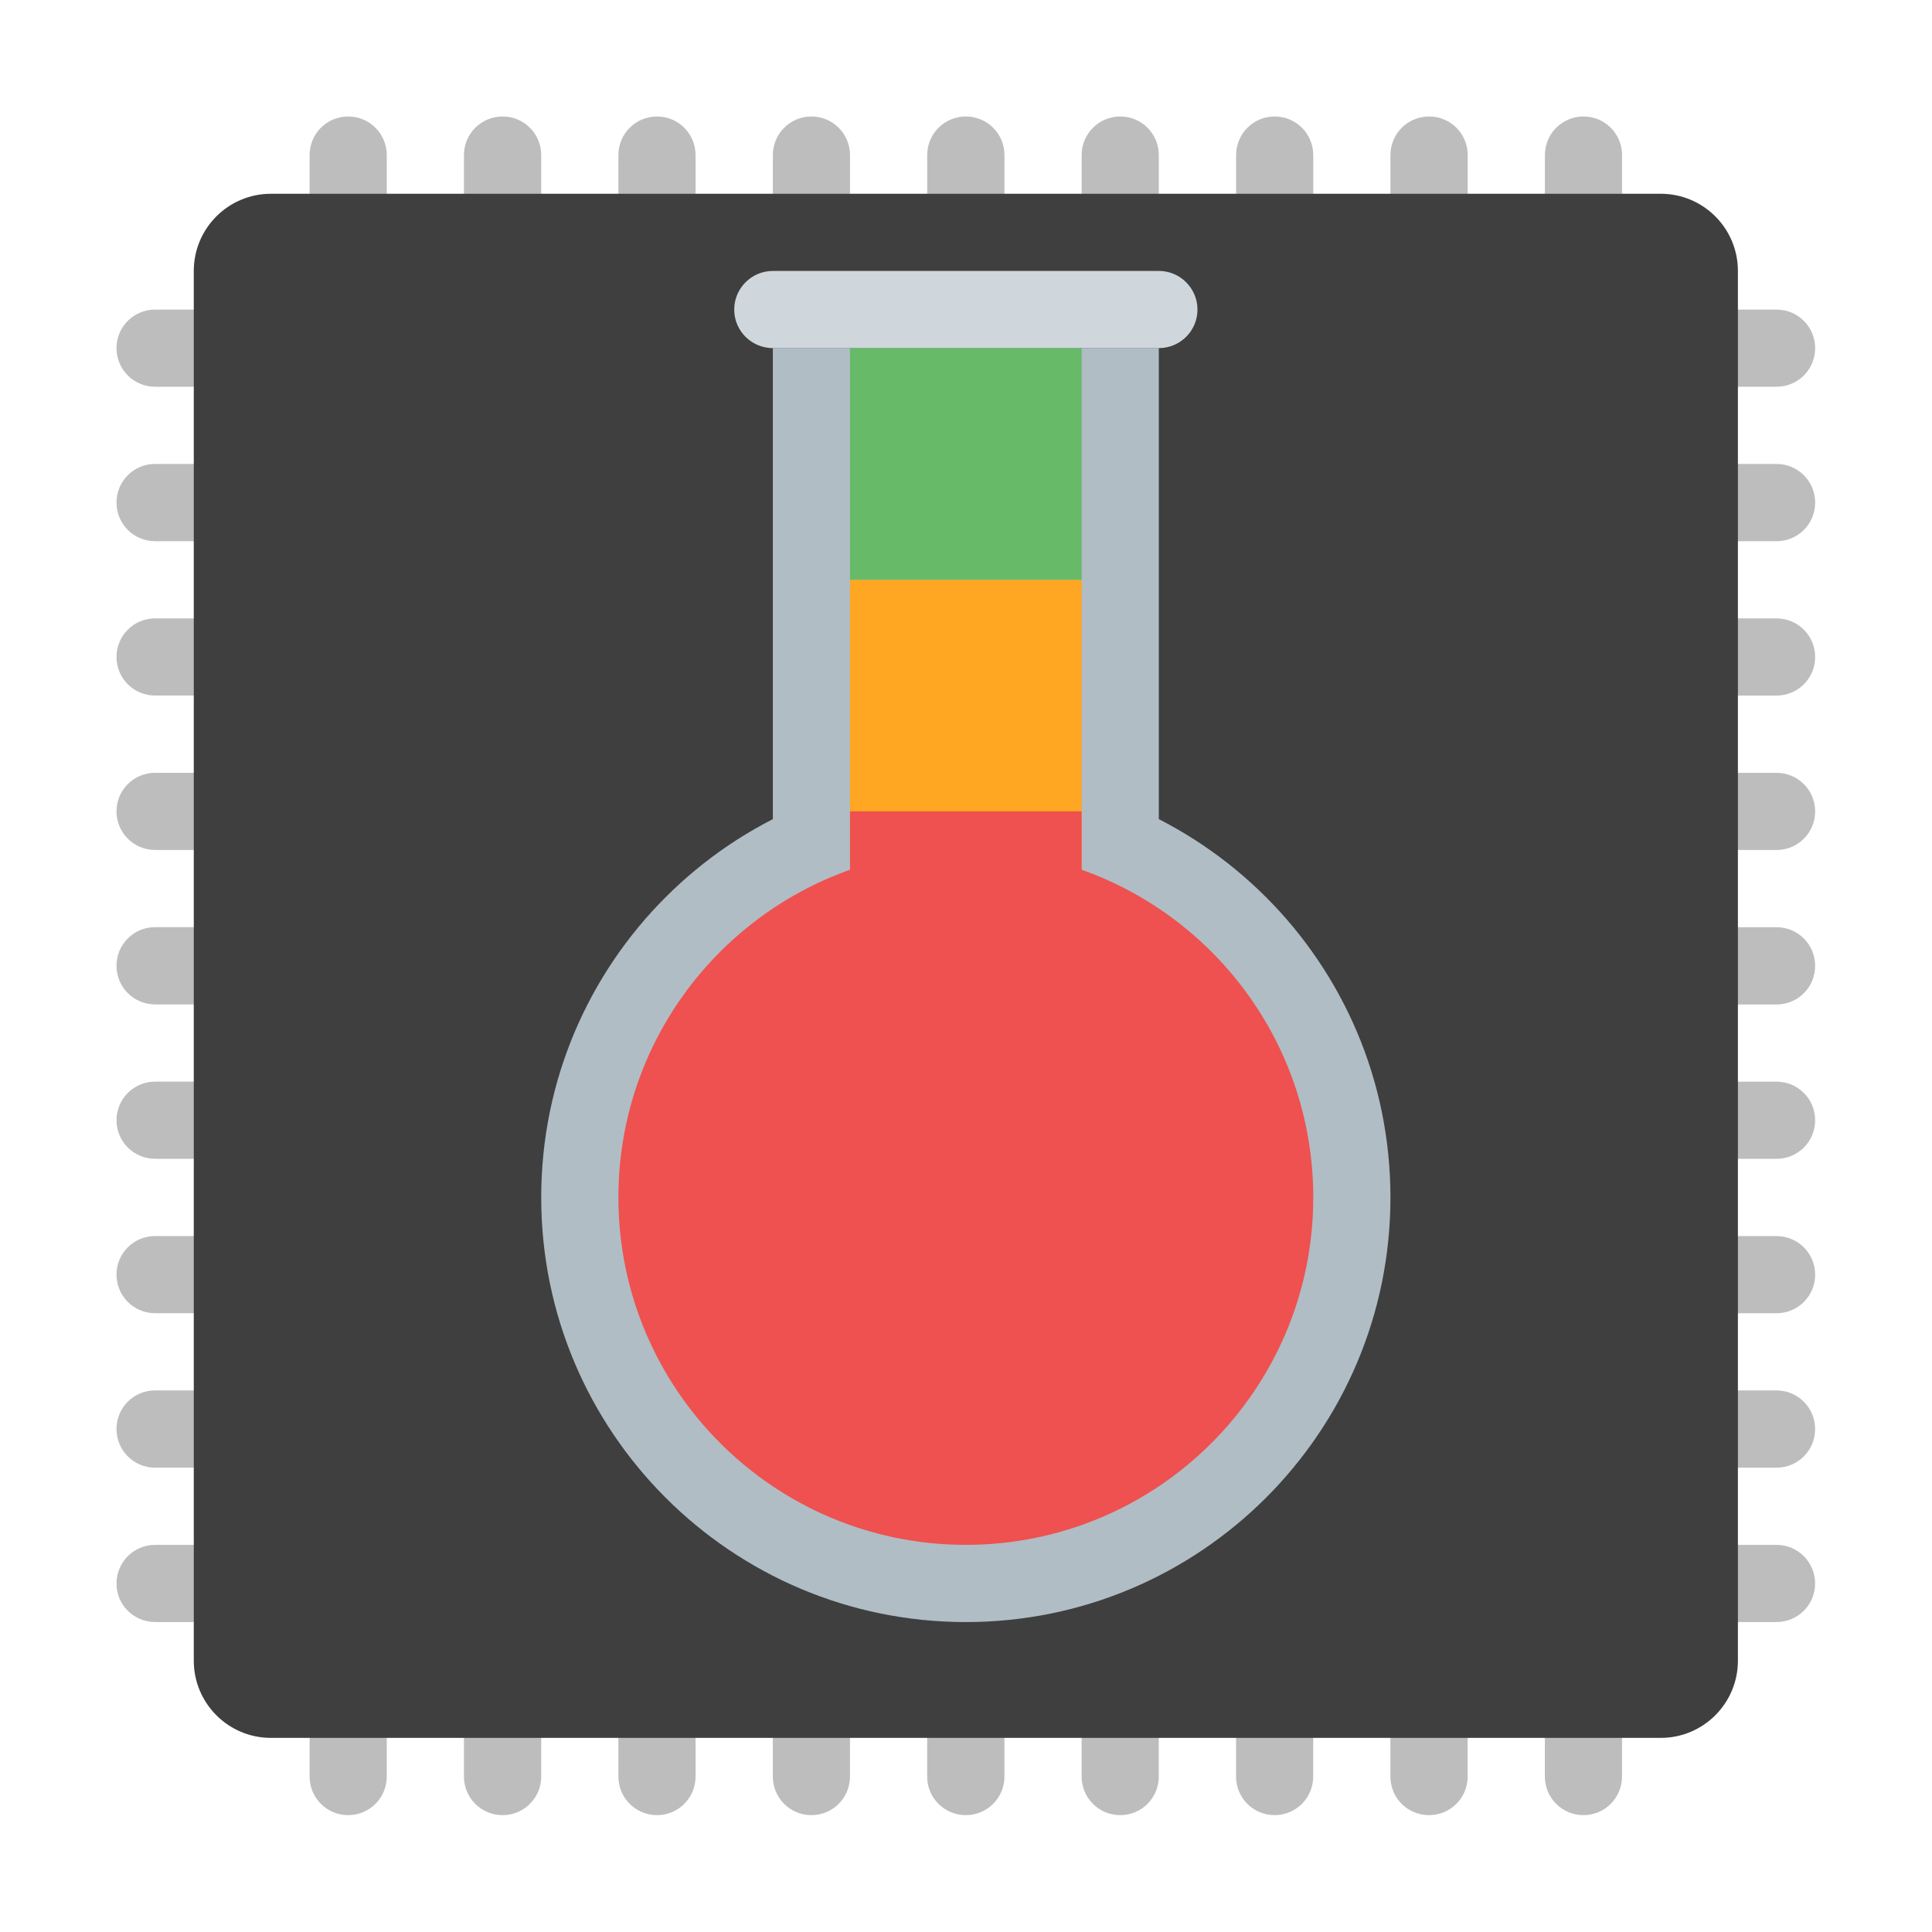<?xml version="1.0" encoding="UTF-8" standalone="no"?>
<svg
   xmlns:dc="http://purl.org/dc/elements/1.1/"
   xmlns:cc="http://creativecommons.org/ns#"
   xmlns:rdf="http://www.w3.org/1999/02/22-rdf-syntax-ns#"
   xmlns:svg="http://www.w3.org/2000/svg"
   xmlns="http://www.w3.org/2000/svg"
   xmlns:sodipodi="http://sodipodi.sourceforge.net/DTD/sodipodi-0.dtd"
   xmlns:inkscape="http://www.inkscape.org/namespaces/inkscape"
   width="48"
   height="48"
   viewBox="0 0 48 48"
   version="1.1"
   id="svg21"
   sodipodi:docname="indicator-cpufreq.svg"
   inkscape:version="0.92.4 (5da689c313, 2019-01-14)">
  <defs
     id="defs25" />
  <sodipodi:namedview
     pagecolor="#ffffff"
     bordercolor="#666666"
     borderopacity="1"
     objecttolerance="10"
     gridtolerance="10"
     guidetolerance="10"
     inkscape:pageopacity="0"
     inkscape:pageshadow="2"
     inkscape:window-width="1280"
     inkscape:window-height="954"
     id="namedview23"
     showgrid="false"
     inkscape:zoom="3.6875"
     inkscape:cx="27.254237"
     inkscape:cy="32"
     inkscape:window-x="0"
     inkscape:window-y="0"
     inkscape:window-maximized="1"
     inkscape:current-layer="svg21" />
  <g
     id="surface1"
     transform="matrix(0.725,0,0,0.725,0.977,0.614)">
    <path
       style="fill:#bdbdbd;fill-opacity:1;fill-rule:nonzero;stroke:none"
       d="m 10.582,3.145 c -0.73,0 -1.32,0.59 -1.32,1.324 V 9.762 H 3.969 c -0.734,0 -1.324,0.59 -1.324,1.32 0,0.734 0.59,1.324 1.324,1.324 h 5.293 v 2.645 H 3.969 c -0.734,0 -1.324,0.59 -1.324,1.324 0,0.734 0.59,1.324 1.324,1.324 H 9.262 V 20.344 H 3.969 c -0.734,0 -1.324,0.59 -1.324,1.324 0,0.73 0.59,1.32 1.324,1.32 h 5.293 v 2.648 H 3.969 c -0.734,0 -1.324,0.59 -1.324,1.32 0,0.734 0.59,1.324 1.324,1.324 h 5.293 v 2.645 H 3.969 c -0.734,0 -1.324,0.59 -1.324,1.324 0,0.734 0.59,1.324 1.324,1.324 H 9.262 V 36.219 H 3.969 c -0.734,0 -1.324,0.59 -1.324,1.324 0,0.73 0.59,1.32 1.324,1.32 h 5.293 v 2.648 H 3.969 c -0.734,0 -1.324,0.59 -1.324,1.32 0,0.734 0.59,1.324 1.324,1.324 h 5.293 v 2.645 H 3.969 c -0.734,0 -1.324,0.59 -1.324,1.324 0,0.734 0.59,1.324 1.324,1.324 H 9.262 V 52.094 H 3.969 c -0.734,0 -1.324,0.59 -1.324,1.324 0,0.73 0.59,1.32 1.324,1.32 h 5.293 v 5.293 c 0,0.734 0.59,1.324 1.32,1.324 0.734,0 1.324,-0.59 1.324,-1.324 v -5.293 h 2.645 v 5.293 c 0,0.734 0.59,1.324 1.324,1.324 0.734,0 1.324,-0.59 1.324,-1.324 v -5.293 h 2.645 v 5.293 c 0,0.734 0.59,1.324 1.324,1.324 0.73,0 1.32,-0.59 1.32,-1.324 v -5.293 h 2.648 v 5.293 c 0,0.734 0.59,1.324 1.32,1.324 0.734,0 1.324,-0.59 1.324,-1.324 v -5.293 h 2.645 v 5.293 c 0,0.734 0.59,1.324 1.324,1.324 0.734,0 1.324,-0.59 1.324,-1.324 v -5.293 h 2.645 v 5.293 c 0,0.734 0.59,1.324 1.324,1.324 0.73,0 1.32,-0.59 1.32,-1.324 v -5.293 h 2.648 v 5.293 c 0,0.734 0.59,1.324 1.32,1.324 0.734,0 1.324,-0.59 1.324,-1.324 v -5.293 h 2.645 v 5.293 c 0,0.734 0.59,1.324 1.324,1.324 0.734,0 1.324,-0.59 1.324,-1.324 v -5.293 h 2.645 v 5.293 c 0,0.734 0.59,1.324 1.324,1.324 0.73,0 1.32,-0.59 1.32,-1.324 v -5.293 h 5.293 c 0.734,0 1.324,-0.59 1.324,-1.32 0,-0.734 -0.59,-1.324 -1.324,-1.324 h -5.293 v -2.645 h 5.293 c 0.734,0 1.324,-0.59 1.324,-1.324 0,-0.734 -0.59,-1.324 -1.324,-1.324 H 54.238 V 44.156 h 5.293 c 0.734,0 1.324,-0.59 1.324,-1.324 0,-0.73 -0.59,-1.32 -1.324,-1.32 h -5.293 v -2.648 h 5.293 c 0.734,0 1.324,-0.59 1.324,-1.32 0,-0.734 -0.59,-1.324 -1.324,-1.324 h -5.293 v -2.645 h 5.293 c 0.734,0 1.324,-0.59 1.324,-1.324 0,-0.734 -0.59,-1.324 -1.324,-1.324 H 54.238 V 28.281 h 5.293 c 0.734,0 1.324,-0.59 1.324,-1.324 0,-0.73 -0.59,-1.32 -1.324,-1.32 h -5.293 v -2.648 h 5.293 c 0.734,0 1.324,-0.59 1.324,-1.32 0,-0.734 -0.59,-1.324 -1.324,-1.324 h -5.293 v -2.645 h 5.293 c 0.734,0 1.324,-0.59 1.324,-1.324 0,-0.734 -0.59,-1.324 -1.324,-1.324 H 54.238 V 12.406 h 5.293 c 0.734,0 1.324,-0.59 1.324,-1.324 0,-0.73 -0.59,-1.32 -1.324,-1.32 H 54.238 V 4.469 c 0,-0.734 -0.59,-1.324 -1.32,-1.324 -0.734,0 -1.324,0.59 -1.324,1.324 V 9.762 H 48.949 V 4.469 c 0,-0.734 -0.59,-1.324 -1.324,-1.324 -0.734,0 -1.324,0.59 -1.324,1.324 V 9.762 H 43.656 V 4.469 c 0,-0.734 -0.59,-1.324 -1.324,-1.324 -0.73,0 -1.32,0.59 -1.32,1.324 V 9.762 H 38.363 V 4.469 c 0,-0.734 -0.59,-1.324 -1.32,-1.324 -0.734,0 -1.324,0.59 -1.324,1.324 V 9.762 H 33.074 V 4.469 c 0,-0.734 -0.59,-1.324 -1.324,-1.324 -0.734,0 -1.324,0.59 -1.324,1.324 V 9.762 H 27.781 V 4.469 c 0,-0.734 -0.59,-1.324 -1.324,-1.324 -0.73,0 -1.32,0.59 -1.32,1.324 V 9.762 H 22.488 V 4.469 c 0,-0.734 -0.59,-1.324 -1.32,-1.324 -0.734,0 -1.324,0.59 -1.324,1.324 V 9.762 H 17.199 V 4.469 c 0,-0.734 -0.59,-1.324 -1.324,-1.324 -0.734,0 -1.324,0.59 -1.324,1.324 V 9.762 H 11.906 V 4.469 c 0,-0.734 -0.59,-1.324 -1.324,-1.324 z m 1.324,9.262 h 2.645 v 2.645 H 11.906 Z m 5.293,0 h 2.645 v 2.645 h -2.645 z m 5.289,0 h 2.648 v 2.645 h -2.648 z m 5.293,0 h 2.645 v 2.645 H 27.781 Z m 5.293,0 h 2.645 v 2.645 h -2.645 z m 5.289,0 h 2.648 v 2.645 h -2.648 z m 5.293,0 h 2.645 v 2.645 H 43.656 Z m 5.293,0 h 2.645 v 2.645 H 48.949 Z M 11.906,17.699 h 2.645 V 20.344 H 11.906 Z m 5.293,0 h 2.645 v 2.645 h -2.645 z m 5.289,0 h 2.648 v 2.645 h -2.648 z m 5.293,0 h 2.645 V 20.344 H 27.781 Z m 5.293,0 h 2.645 v 2.645 h -2.645 z m 5.289,0 h 2.648 v 2.645 h -2.648 z m 5.293,0 h 2.645 V 20.344 H 43.656 Z m 5.293,0 H 51.594 V 20.344 H 48.949 Z M 11.906,22.988 h 2.645 v 2.648 H 11.906 Z m 5.293,0 h 2.645 v 2.648 h -2.645 z m 5.289,0 h 2.648 v 2.648 h -2.648 z m 5.293,0 h 2.645 v 2.648 H 27.781 Z m 5.293,0 h 2.645 v 2.648 h -2.645 z m 5.289,0 h 2.648 v 2.648 h -2.648 z m 5.293,0 h 2.645 v 2.648 H 43.656 Z m 5.293,0 h 2.645 v 2.648 H 48.949 Z M 11.906,28.281 h 2.645 v 2.645 H 11.906 Z m 5.293,0 h 2.645 v 2.645 h -2.645 z m 5.289,0 h 2.648 v 2.645 h -2.648 z m 5.293,0 h 2.645 v 2.645 H 27.781 Z m 5.293,0 h 2.645 v 2.645 h -2.645 z m 5.289,0 h 2.648 v 2.645 h -2.648 z m 5.293,0 h 2.645 v 2.645 H 43.656 Z m 5.293,0 h 2.645 v 2.645 H 48.949 Z M 11.906,33.574 h 2.645 V 36.219 H 11.906 Z m 5.293,0 h 2.645 v 2.645 h -2.645 z m 5.289,0 h 2.648 v 2.645 h -2.648 z m 5.293,0 h 2.645 V 36.219 H 27.781 Z m 5.293,0 h 2.645 v 2.645 h -2.645 z m 5.289,0 h 2.648 v 2.645 h -2.648 z m 5.293,0 h 2.645 V 36.219 H 43.656 Z m 5.293,0 H 51.594 V 36.219 H 48.949 Z M 11.906,38.863 h 2.645 v 2.648 H 11.906 Z m 5.293,0 h 2.645 v 2.648 h -2.645 z m 5.289,0 h 2.648 v 2.648 h -2.648 z m 5.293,0 h 2.645 v 2.648 H 27.781 Z m 5.293,0 h 2.645 v 2.648 h -2.645 z m 5.289,0 h 2.648 v 2.648 h -2.648 z m 5.293,0 h 2.645 v 2.648 H 43.656 Z m 5.293,0 h 2.645 v 2.648 H 48.949 Z M 11.906,44.156 h 2.645 v 2.645 H 11.906 Z m 5.293,0 h 2.645 v 2.645 h -2.645 z m 5.289,0 h 2.648 v 2.645 h -2.648 z m 5.293,0 h 2.645 v 2.645 H 27.781 Z m 5.293,0 h 2.645 v 2.645 h -2.645 z m 5.289,0 h 2.648 v 2.645 h -2.648 z m 5.293,0 h 2.645 v 2.645 H 43.656 Z m 5.293,0 h 2.645 v 2.645 H 48.949 Z M 11.906,49.449 h 2.645 V 52.094 H 11.906 Z m 5.293,0 h 2.645 v 2.645 h -2.645 z m 5.289,0 h 2.648 v 2.645 h -2.648 z m 5.293,0 h 2.645 V 52.094 H 27.781 Z m 5.293,0 h 2.645 v 2.645 h -2.645 z m 5.289,0 h 2.648 v 2.645 h -2.648 z m 5.293,0 h 2.645 V 52.094 H 43.656 Z m 5.293,0 h 2.645 v 2.645 h -2.645 z m 0,0"
       id="path2"
       inkscape:connector-curvature="0" />
    <path
       style="fill:#3f3f3f;fill-opacity:1;fill-rule:nonzero;stroke:none"
       d="m 7.938,5.793 h 47.625 c 1.461,0 2.645,1.184 2.645,2.645 v 47.625 c 0,1.461 -1.184,2.645 -2.645,2.645 H 7.938 c -1.461,0 -2.645,-1.184 -2.645,-2.645 V 8.438 c 0,-1.461 1.184,-2.645 2.645,-2.645 z m 0,0"
       id="path4"
       inkscape:connector-curvature="0" />
    <path
       style="fill:#b0bdc5;fill-opacity:1;fill-rule:nonzero;stroke:none"
       d="m 31.75,25.637 c 8.035,0 14.551,6.516 14.551,14.551 0,8.035 -6.516,14.551 -14.551,14.551 -8.035,0 -14.551,-6.516 -14.551,-14.551 0,-8.035 6.516,-14.551 14.551,-14.551 z m 0,0"
       id="path6"
       inkscape:connector-curvature="0" />
    <path
       style="fill:#b0bdc5;fill-opacity:1;fill-rule:nonzero;stroke:none"
       d="M 25.137,11.082 H 38.363 V 36.219 H 25.137 Z m 0,0"
       id="path8"
       inkscape:connector-curvature="0" />
    <path
       style="fill:#ffa623;fill-opacity:1;fill-rule:nonzero;stroke:none"
       d="m 27.781,19.02 h 7.938 v 11.906 h -7.938 z m 0,0"
       id="path10"
       inkscape:connector-curvature="0" />
    <path
       style="fill:#ee514f;fill-opacity:1;fill-rule:nonzero;stroke:none"
       d="m 31.75,28.281 c 6.574,0 11.906,5.332 11.906,11.906 0,6.574 -5.332,11.906 -11.906,11.906 -6.574,0 -11.906,-5.332 -11.906,-11.906 0,-6.574 5.332,-11.906 11.906,-11.906 z m 0,0"
       id="path12"
       inkscape:connector-curvature="0" />
    <path
       style="fill:#cfd7dc;fill-opacity:1;fill-rule:nonzero;stroke:none"
       d="m 25.137,8.438 h 13.227 c 0.73,0 1.324,0.594 1.324,1.324 0,0.73 -0.594,1.32 -1.324,1.32 H 25.137 c -0.73,0 -1.324,-0.59 -1.324,-1.32 0,-0.73 0.594,-1.324 1.324,-1.324 z m 0,0"
       id="path14"
       inkscape:connector-curvature="0" />
    <path
       style="fill:#66ba68;fill-opacity:1;fill-rule:nonzero;stroke:none"
       d="m 27.781,11.082 h 7.938 v 7.938 h -7.938 z m 0,0"
       id="path16"
       inkscape:connector-curvature="0" />
    <path
       style="fill:#ee514f;fill-opacity:1;fill-rule:nonzero;stroke:none"
       d="m 27.781,26.957 h 7.938 v 6.617 h -7.938 z m 0,0"
       id="path18"
       inkscape:connector-curvature="0" />
  </g>
</svg>
